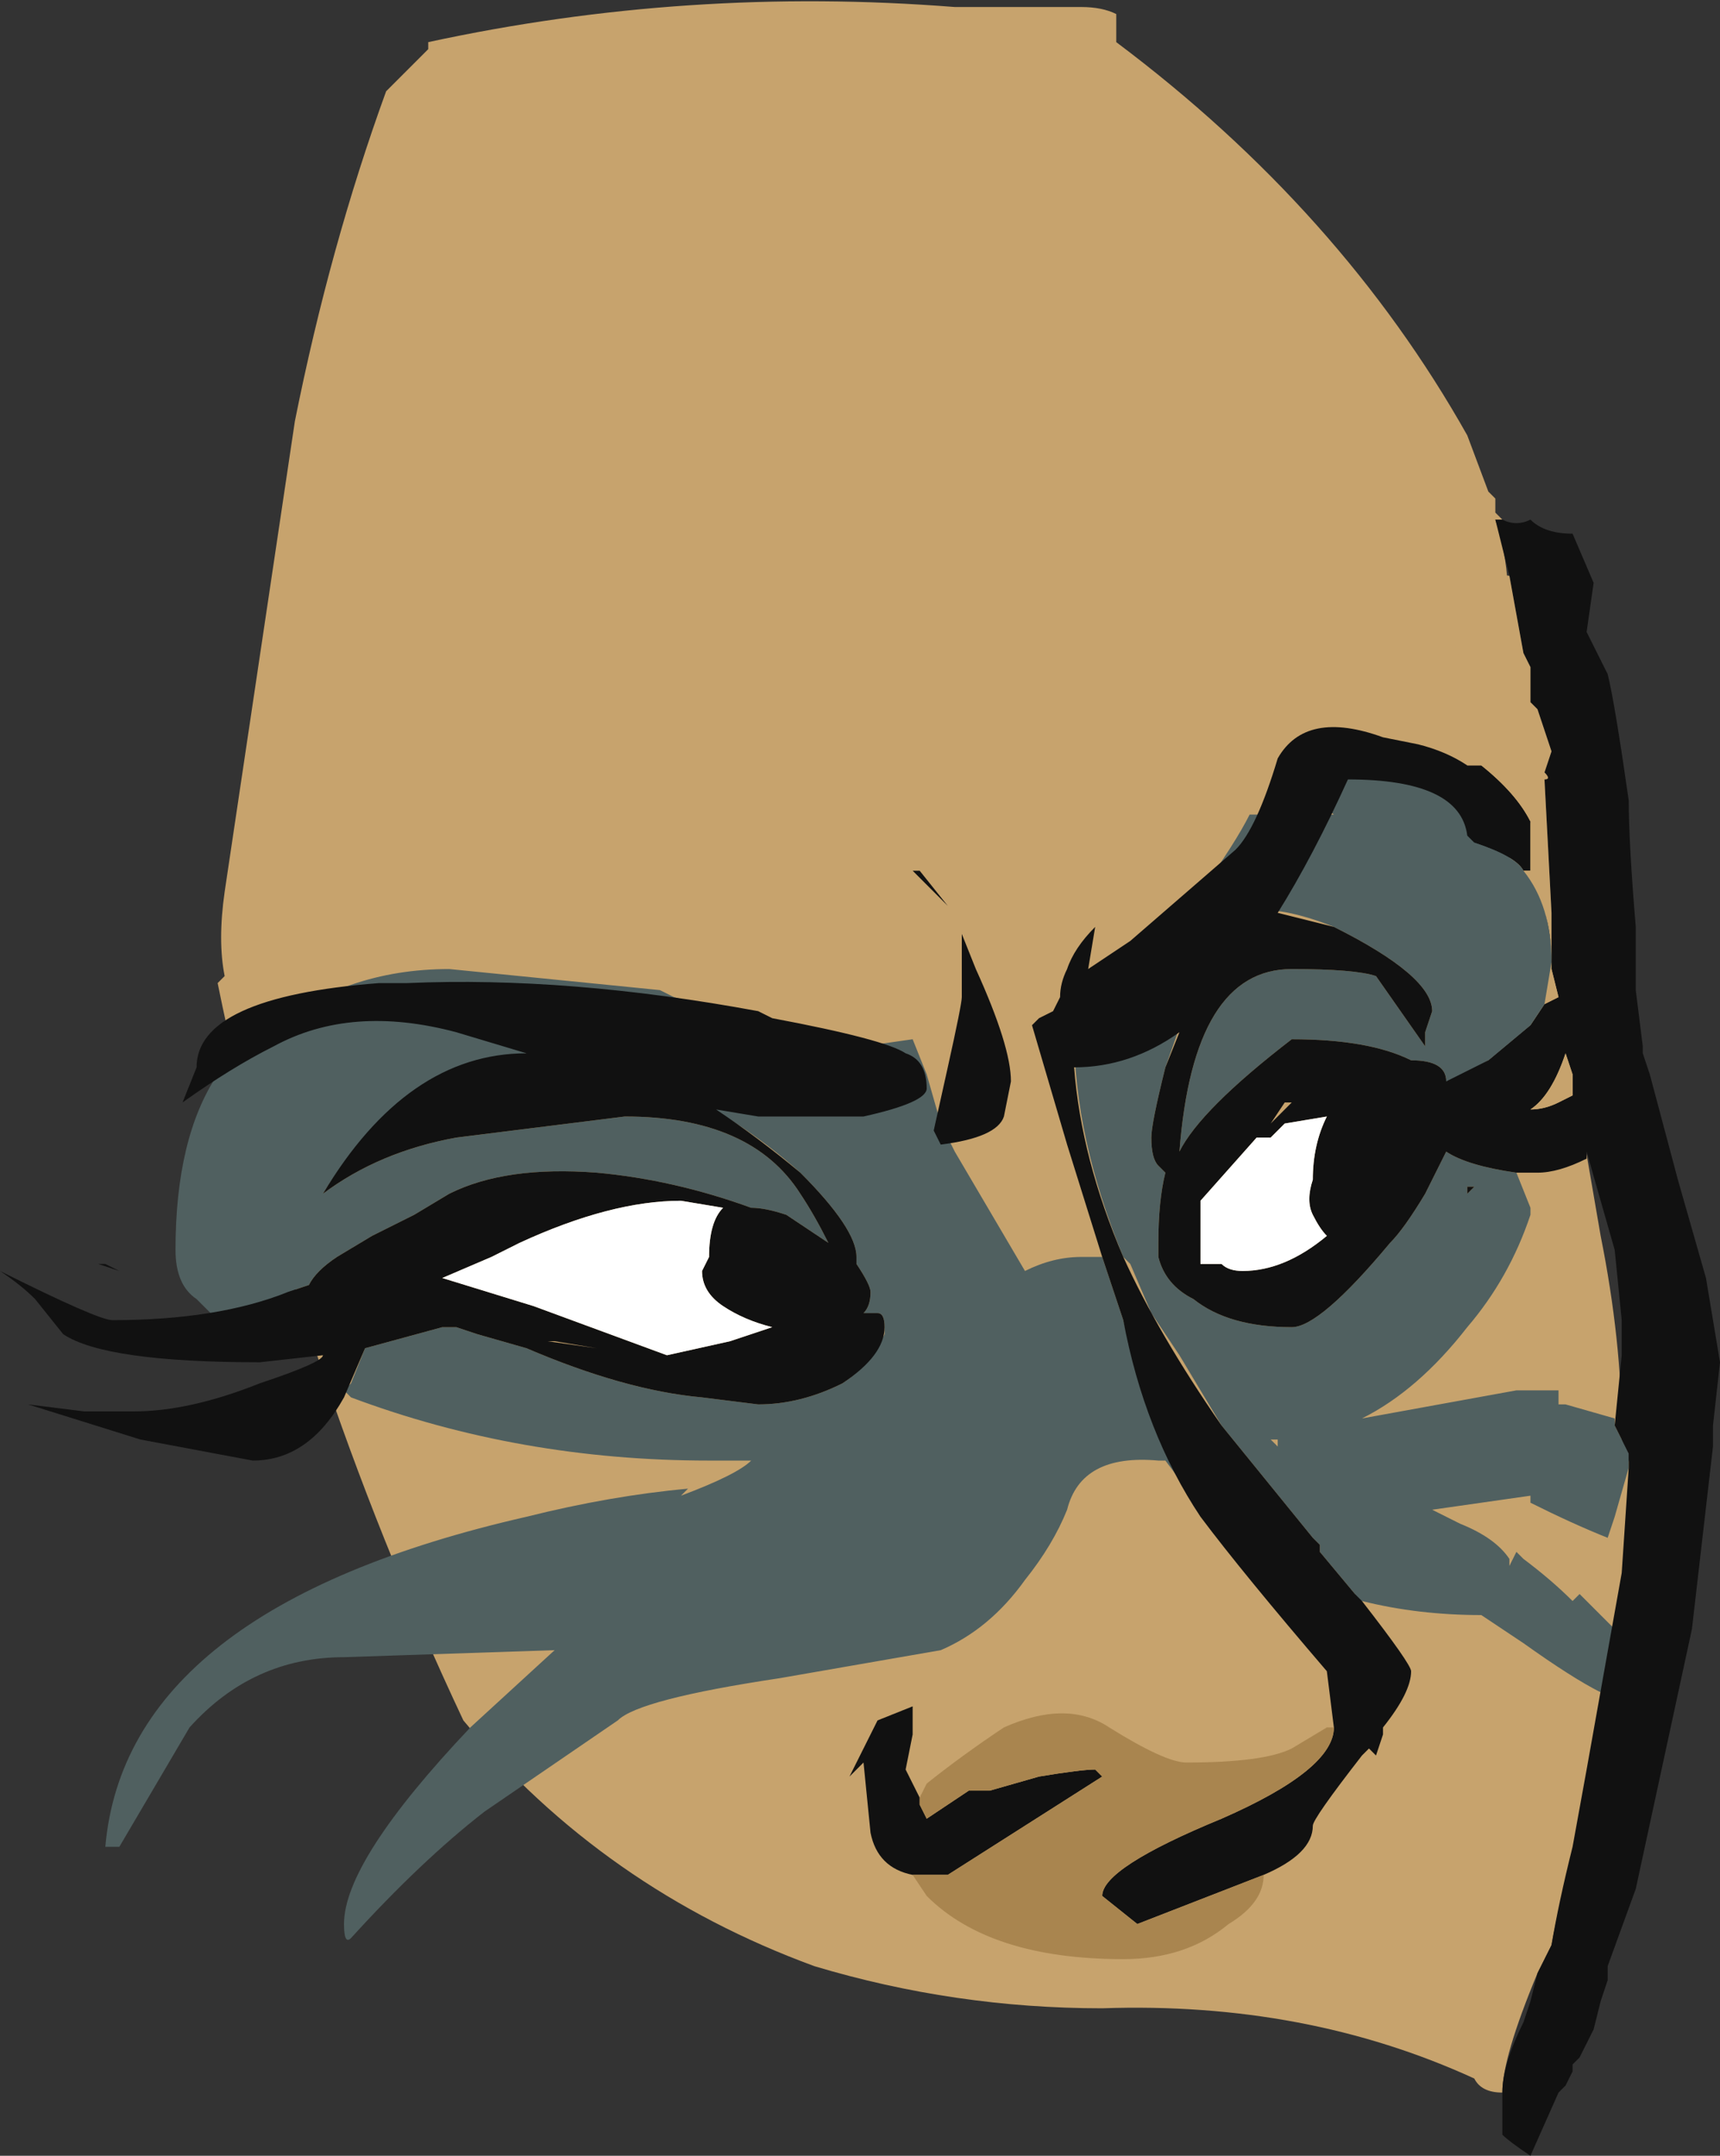 <?xml version="1.0" encoding="UTF-8" standalone="no"?>
<svg xmlns:ffdec="https://www.free-decompiler.com/flash" xmlns:xlink="http://www.w3.org/1999/xlink" ffdec:objectType="frame" height="107.45px" width="85.75px" xmlns="http://www.w3.org/2000/svg">
  <rect width="100%" height="100%" fill="#333333" stroke="none"/>
  <g transform="matrix(1.0, 0.0, 0.0, 1.0, 49.7, 67.9)">
    <use ffdec:characterId="519" height="15.35" transform="matrix(7.0, 0.0, 0.0, 7.0, -49.7, -67.9)" width="12.25" xlink:href="#shape0"/>
  </g>
  <defs>
    <g id="shape0" transform="matrix(1.0, 0.0, 0.0, 1.0, 7.1, 9.7)">
      <path d="M0.85 -9.4 Q2.45 -8.2 3.35 -6.6 L3.5 -6.2 3.55 -6.15 3.55 -6.05 3.6 -6.0 3.55 -6.0 Q3.7 -5.55 3.6 -5.05 L4.05 -2.35 4.3 -0.9 Q4.45 -0.15 4.45 0.5 L4.45 0.55 4.55 0.85 4.35 2.55 Q4.05 3.6 3.95 4.15 L3.85 4.35 Q3.6 4.95 3.6 5.2 3.45 5.2 3.4 5.1 2.2 4.55 0.75 4.6 -0.3 4.6 -1.3 4.3 -2.8 3.75 -3.8 2.55 -5.0 0.0 -5.55 -2.7 L-5.5 -2.75 Q-5.55 -3.0 -5.5 -3.35 L-5.0 -6.7 Q-4.75 -7.95 -4.35 -9.05 L-4.05 -9.35 -4.05 -9.4 Q-2.2 -9.8 -0.3 -9.65 L0.6 -9.65 Q0.75 -9.65 0.85 -9.6 L0.85 -9.4 M-0.05 -9.05 L-0.05 -9.05" fill="#c7a36d" fill-rule="evenodd" stroke="none"/>
      <path d="M3.65 -3.6 L3.8 -2.4 3.5 -2.15 3.25 -2.0 3.2 -2.0 Q3.2 -2.15 2.95 -2.15 2.65 -2.3 2.1 -2.3 1.45 -1.8 1.3 -1.5 1.4 -2.8 2.1 -2.8 2.55 -2.8 2.7 -2.75 L3.05 -2.25 3.05 -2.35 3.1 -2.5 Q3.1 -2.75 2.4 -3.1 1.65 -3.4 1.5 -2.95 L1.2 -2.1 Q1.1 -1.7 1.1 -1.6 1.1 -1.45 1.15 -1.4 L1.2 -1.35 Q1.15 -1.15 1.15 -0.85 L1.15 -0.75 Q1.2 -0.55 1.4 -0.45 1.65 -0.25 2.1 -0.25 2.3 -0.25 2.8 -0.85 2.9 -0.95 3.05 -1.2 L3.2 -1.5 Q3.35 -1.4 3.7 -1.35 L3.8 -1.1 3.8 -1.05 Q3.65 -0.6 3.35 -0.25 3.0 0.2 2.6 0.4 L3.7 0.2 4.0 0.2 4.0 0.3 4.05 0.3 4.4 0.4 4.4 0.45 4.5 0.65 4.5 0.75 4.4 1.1 4.35 1.25 Q4.1 1.15 3.8 1.0 L3.8 0.95 3.1 1.05 3.3 1.15 Q3.55 1.25 3.65 1.4 L3.65 1.45 3.7 1.35 3.75 1.4 Q3.95 1.55 4.1 1.7 L4.15 1.65 4.4 1.9 4.3 2.35 Q4.1 2.25 3.75 2.0 L3.45 1.8 Q3.0 1.8 2.6 1.7 L2.55 1.7 2.55 1.65 2.3 1.35 2.3 1.3 2.25 1.25 1.6 0.45 1.3 -0.05 1.1 -0.35 0.95 -0.7 0.9 -0.75 Q0.55 -1.6 0.55 -2.35 L1.45 -3.35 Q1.7 -3.7 1.8 -3.9 L2.4 -3.9 Q2.2 -4.05 2.2 -4.1 L2.95 -4.25 3.65 -3.6 M0.6 -0.75 L0.75 -0.75 0.9 -0.3 0.95 -0.1 Q1.05 0.35 1.25 0.7 L1.35 0.9 1.2 0.7 1.15 0.7 Q0.6 0.65 0.5 1.05 0.4 1.3 0.2 1.55 -0.05 1.9 -0.4 2.05 L-1.55 2.25 Q-2.55 2.4 -2.7 2.55 L-3.65 3.2 Q-4.1 3.55 -4.6 4.1 -4.65 4.15 -4.65 4.0 -4.65 3.55 -3.75 2.6 L-3.15 2.05 -4.65 2.1 Q-5.3 2.1 -5.75 2.6 L-6.25 3.45 -6.35 3.45 Q-6.2 1.75 -3.35 1.1 -2.75 0.95 -2.2 0.9 L-2.25 0.95 Q-1.85 0.8 -1.75 0.7 L-2.05 0.7 Q-3.4 0.7 -4.6 0.25 L-4.65 0.2 -4.6 0.15 -4.5 -0.1 -3.95 -0.25 -3.85 -0.25 -3.7 -0.2 -3.35 -0.1 Q-2.65 0.2 -2.1 0.25 L-1.7 0.3 Q-1.4 0.3 -1.1 0.15 -0.95 0.05 -0.85 -0.1 L-0.8 -0.2 -0.8 -0.25 Q-0.8 -0.35 -0.85 -0.35 L-0.95 -0.35 Q-0.9 -0.4 -0.9 -0.5 -0.9 -0.55 -1.0 -0.7 L-1.0 -0.75 Q-1.0 -0.95 -1.4 -1.35 -1.85 -1.75 -2.4 -2.0 -3.9 -2.65 -4.8 -1.2 -4.4 -1.5 -3.85 -1.6 L-2.65 -1.75 Q-1.75 -1.75 -1.4 -1.2 -1.3 -1.05 -1.2 -0.85 L-1.5 -1.05 Q-1.65 -1.1 -1.75 -1.1 -2.3 -1.3 -2.85 -1.35 -3.5 -1.4 -3.9 -1.2 L-4.15 -1.05 -4.45 -0.9 -4.7 -0.75 Q-4.85 -0.65 -4.9 -0.55 L-5.05 -0.5 Q-5.25 -0.4 -5.45 -0.35 L-5.6 -0.35 -5.7 -0.45 Q-5.85 -0.55 -5.85 -0.8 -5.85 -1.6 -5.55 -2.05 L-5.2 -2.35 Q-4.65 -2.8 -3.9 -2.8 L-2.4 -2.65 -2.3 -2.6 -0.95 -2.25 -0.6 -2.3 -0.5 -2.05 -0.4 -1.7 -0.3 -1.5 0.2 -0.65 Q0.4 -0.75 0.6 -0.75 M3.4 -1.25 L3.35 -1.25 3.35 -1.2 3.4 -1.25 M2.0 0.55 L1.95 0.55 2.0 0.6 2.0 0.55" fill="#506060" fill-rule="evenodd" stroke="none"/>
      <path d="M3.65 -5.6 L3.55 -6.0 3.6 -6.0 Q3.7 -5.95 3.8 -6.0 3.9 -5.9 4.1 -5.9 L4.25 -5.55 4.2 -5.2 4.35 -4.9 Q4.4 -4.7 4.5 -4.0 4.5 -3.7 4.55 -3.1 L4.55 -2.65 4.6 -2.25 4.6 -2.2 4.65 -2.05 4.85 -1.3 5.05 -0.6 5.15 0.0 5.1 0.45 5.1 0.6 4.95 1.9 4.55 3.75 4.35 4.3 4.35 4.4 4.3 4.55 4.25 4.75 4.15 4.95 4.1 5.0 4.1 5.05 4.05 5.15 4.0 5.2 3.8 5.65 Q3.65 5.55 3.6 5.5 L3.6 5.2 Q3.6 5.0 3.75 4.7 L3.8 4.55 3.85 4.35 3.95 4.15 Q4.0 3.85 4.1 3.45 L4.2 2.9 4.45 1.5 4.5 0.75 4.5 0.65 4.4 0.45 4.45 -0.05 4.45 -0.3 4.4 -0.8 4.2 -1.5 4.2 -1.45 Q4.0 -1.35 3.85 -1.35 L3.7 -1.35 Q3.35 -1.4 3.2 -1.5 L3.05 -1.2 Q2.9 -0.95 2.8 -0.85 2.3 -0.25 2.1 -0.25 1.65 -0.25 1.4 -0.45 1.2 -0.55 1.15 -0.75 L1.15 -0.85 Q1.15 -1.15 1.2 -1.35 L1.15 -1.4 Q1.1 -1.45 1.1 -1.6 1.1 -1.7 1.2 -2.1 L1.3 -2.35 Q0.95 -2.1 0.55 -2.1 0.6 -1.45 0.9 -0.75 1.15 -0.2 1.6 0.45 L2.25 1.25 2.3 1.3 2.3 1.35 2.55 1.65 2.6 1.7 Q2.95 2.15 2.95 2.2 2.95 2.35 2.75 2.6 L2.75 2.65 2.7 2.8 2.65 2.75 2.6 2.8 Q2.25 3.25 2.25 3.3 2.25 3.5 1.9 3.65 L1.0 4.0 0.75 3.8 Q0.75 3.6 1.6 3.25 2.4 2.9 2.4 2.6 L2.35 2.2 Q1.75 1.5 1.45 1.1 1.05 0.5 0.9 -0.3 L0.75 -0.75 0.5 -1.55 0.25 -2.4 0.3 -2.45 0.4 -2.5 0.45 -2.6 Q0.45 -2.7 0.5 -2.8 0.55 -2.95 0.7 -3.1 L0.65 -2.8 0.95 -3.0 1.7 -3.65 Q1.85 -3.8 2.0 -4.3 2.2 -4.65 2.75 -4.45 L3.0 -4.4 Q3.2 -4.35 3.35 -4.25 L3.45 -4.25 Q3.7 -4.05 3.8 -3.85 L3.8 -3.5 3.75 -3.5 Q3.7 -3.6 3.4 -3.7 L3.35 -3.75 Q3.3 -4.15 2.5 -4.15 2.25 -3.6 2.0 -3.2 L2.4 -3.1 Q3.1 -2.75 3.1 -2.5 L3.05 -2.35 3.05 -2.25 2.7 -2.75 Q2.55 -2.8 2.1 -2.8 1.4 -2.8 1.3 -1.5 1.45 -1.8 2.1 -2.3 2.65 -2.3 2.95 -2.15 3.2 -2.15 3.2 -2.0 L3.5 -2.15 3.8 -2.4 3.9 -2.55 4.0 -2.6 3.95 -2.8 3.95 -3.2 3.9 -4.15 Q3.95 -4.15 3.9 -4.2 L3.95 -4.35 3.85 -4.65 3.8 -4.7 3.8 -4.95 3.75 -5.05 3.65 -5.6 M-0.6 3.65 Q-0.85 3.6 -0.9 3.35 L-0.95 2.85 -1.05 2.95 -0.85 2.55 -0.6 2.45 Q-0.6 2.55 -0.6 2.65 L-0.65 2.9 -0.55 3.1 -0.55 3.15 -0.5 3.25 -0.2 3.05 -0.05 3.05 0.3 2.95 Q0.6 2.9 0.7 2.9 L0.75 2.95 -0.35 3.65 -0.6 3.65 M2.05 -1.85 L1.95 -1.7 2.1 -1.85 2.05 -1.85 M2.35 -1.75 L2.05 -1.7 1.95 -1.6 1.85 -1.6 1.45 -1.15 1.45 -0.7 1.6 -0.7 Q1.65 -0.65 1.75 -0.65 2.05 -0.65 2.35 -0.9 2.3 -0.95 2.25 -1.05 2.2 -1.15 2.25 -1.3 2.25 -1.55 2.35 -1.75 M0.05 -1.75 Q0.0 -1.6 -0.4 -1.55 L-0.45 -1.65 -0.35 -2.1 Q-0.25 -2.55 -0.25 -2.6 -0.25 -2.95 -0.25 -3.05 L-0.15 -2.8 Q0.1 -2.25 0.1 -2.0 L0.05 -1.75 M3.8 -1.8 Q3.9 -1.8 4.0 -1.85 L4.1 -1.9 4.1 -2.05 4.05 -2.2 Q3.95 -1.9 3.8 -1.8 L3.8 -1.8 M3.4 -1.25 L3.35 -1.2 3.35 -1.25 3.4 -1.25 M-7.1 -0.65 Q-6.4 -0.3 -6.3 -0.3 -5.55 -0.3 -5.05 -0.5 L-4.9 -0.55 Q-4.85 -0.65 -4.7 -0.75 L-4.45 -0.9 -4.15 -1.05 -3.9 -1.2 Q-3.5 -1.4 -2.85 -1.35 -2.3 -1.3 -1.75 -1.1 -1.65 -1.1 -1.5 -1.05 L-1.2 -0.85 Q-1.3 -1.05 -1.4 -1.2 -1.75 -1.75 -2.65 -1.75 L-3.85 -1.6 Q-4.4 -1.5 -4.8 -1.2 -4.2 -2.2 -3.35 -2.2 L-3.85 -2.35 Q-4.6 -2.55 -5.15 -2.25 -5.45 -2.1 -5.8 -1.85 L-5.7 -2.1 Q-5.7 -2.6 -4.4 -2.7 L-4.2 -2.7 Q-3.05 -2.75 -1.7 -2.5 L-1.6 -2.45 Q-0.8 -2.3 -0.65 -2.2 -0.5 -2.15 -0.5 -1.95 -0.5 -1.85 -0.95 -1.75 L-1.7 -1.75 -2.0 -1.8 Q-1.7 -1.6 -1.4 -1.35 -1.0 -0.95 -1.0 -0.75 L-1.0 -0.7 Q-0.9 -0.55 -0.9 -0.5 -0.9 -0.4 -0.95 -0.35 L-0.85 -0.35 Q-0.8 -0.35 -0.8 -0.25 -0.8 -0.05 -1.1 0.15 -1.4 0.3 -1.7 0.3 L-2.1 0.25 Q-2.65 0.2 -3.35 -0.1 L-3.7 -0.2 -3.85 -0.25 -3.95 -0.25 -4.5 -0.1 -4.65 0.25 Q-4.9 0.7 -5.3 0.7 L-6.1 0.55 -6.9 0.3 -6.5 0.35 -6.15 0.35 Q-5.75 0.35 -5.25 0.15 -4.8 0.0 -4.8 -0.05 L-5.25 0.0 Q-6.35 0.0 -6.65 -0.2 L-6.85 -0.45 Q-6.95 -0.55 -7.1 -0.65 M-6.25 -0.65 L-6.4 -0.7 -6.35 -0.7 -6.25 -0.65 M-3.95 -0.6 L-3.3 -0.4 -2.35 -0.05 -1.9 -0.15 -1.6 -0.25 Q-1.8 -0.3 -1.95 -0.4 -2.1 -0.5 -2.1 -0.65 L-2.05 -0.75 Q-2.05 -1.0 -1.95 -1.1 L-2.25 -1.15 Q-2.75 -1.15 -3.4 -0.85 L-3.6 -0.75 -3.95 -0.6 M-3.15 -0.15 L-2.85 -0.1 -3.2 -0.15 -3.15 -0.15 M-0.55 -3.5 L-0.35 -3.25 -0.6 -3.5 -0.55 -3.5" fill="#111111" fill-rule="evenodd" stroke="none"/>
      <path d="M3.35 -4.25 L3.3 -4.6 3.35 -4.55 3.55 -4.5 3.5 -4.65 Q3.25 -5.05 3.2 -5.3 L3.05 -5.3 3.0 -5.5 Q3.0 -5.6 3.05 -5.6 L3.25 -5.65 3.65 -5.6 3.75 -5.05 3.8 -4.95 3.8 -4.7 3.85 -4.65 3.95 -4.35 3.9 -4.2 Q3.95 -4.15 3.9 -4.15 L3.95 -3.2 3.95 -2.8 4.0 -2.6 3.9 -2.55 3.95 -2.85 Q3.95 -3.25 3.75 -3.5 L3.8 -3.5 3.8 -3.85 Q3.7 -4.05 3.45 -4.25 L3.35 -4.25 M3.8 -1.8 L3.8 -1.8 Q3.95 -1.9 4.05 -2.2 L4.1 -2.05 4.1 -1.9 4.0 -1.85 Q3.9 -1.8 3.8 -1.8" fill="#c7a36d" fill-rule="evenodd" stroke="none"/>
      <path d="M2.35 -1.75 Q2.25 -1.55 2.25 -1.3 2.2 -1.15 2.25 -1.05 2.3 -0.95 2.35 -0.9 2.05 -0.65 1.75 -0.65 1.65 -0.65 1.6 -0.7 L1.45 -0.7 1.45 -1.15 1.85 -1.6 1.95 -1.6 2.05 -1.7 2.35 -1.75 M-3.95 -0.6 L-3.6 -0.75 -3.4 -0.85 Q-2.75 -1.15 -2.25 -1.15 L-1.95 -1.1 Q-2.05 -1.0 -2.05 -0.75 L-2.1 -0.65 Q-2.1 -0.5 -1.95 -0.4 -1.8 -0.3 -1.6 -0.25 L-1.9 -0.15 -2.35 -0.05 -3.3 -0.4 -3.95 -0.6" fill="#ffffff" fill-rule="evenodd" stroke="none"/>
      <path d="M1.9 3.65 Q1.9 3.85 1.65 4.0 1.35 4.25 0.9 4.25 -0.05 4.25 -0.5 3.8 L-0.6 3.65 -0.35 3.65 0.75 2.95 0.7 2.9 Q0.6 2.9 0.3 2.95 L-0.05 3.05 -0.2 3.05 -0.5 3.25 -0.55 3.15 -0.55 3.1 -0.5 3.0 Q-0.25 2.8 0.05 2.6 0.5 2.4 0.8 2.6 1.2 2.85 1.35 2.85 1.9 2.85 2.1 2.75 L2.35 2.6 2.4 2.6 Q2.4 2.9 1.6 3.25 0.75 3.6 0.75 3.8 L1.0 4.0 1.9 3.65" fill="#a9854f" fill-rule="evenodd" stroke="none"/>
      <path d="M3.75 -3.5 Q3.95 -3.25 3.95 -2.85 L3.9 -2.55 3.8 -2.4 3.5 -2.15 Q3.4 -2.8 3.4 -3.7 3.7 -3.6 3.75 -3.5" fill="#506060" fill-rule="evenodd" stroke="none"/>
    </g>
  </defs>
</svg>
